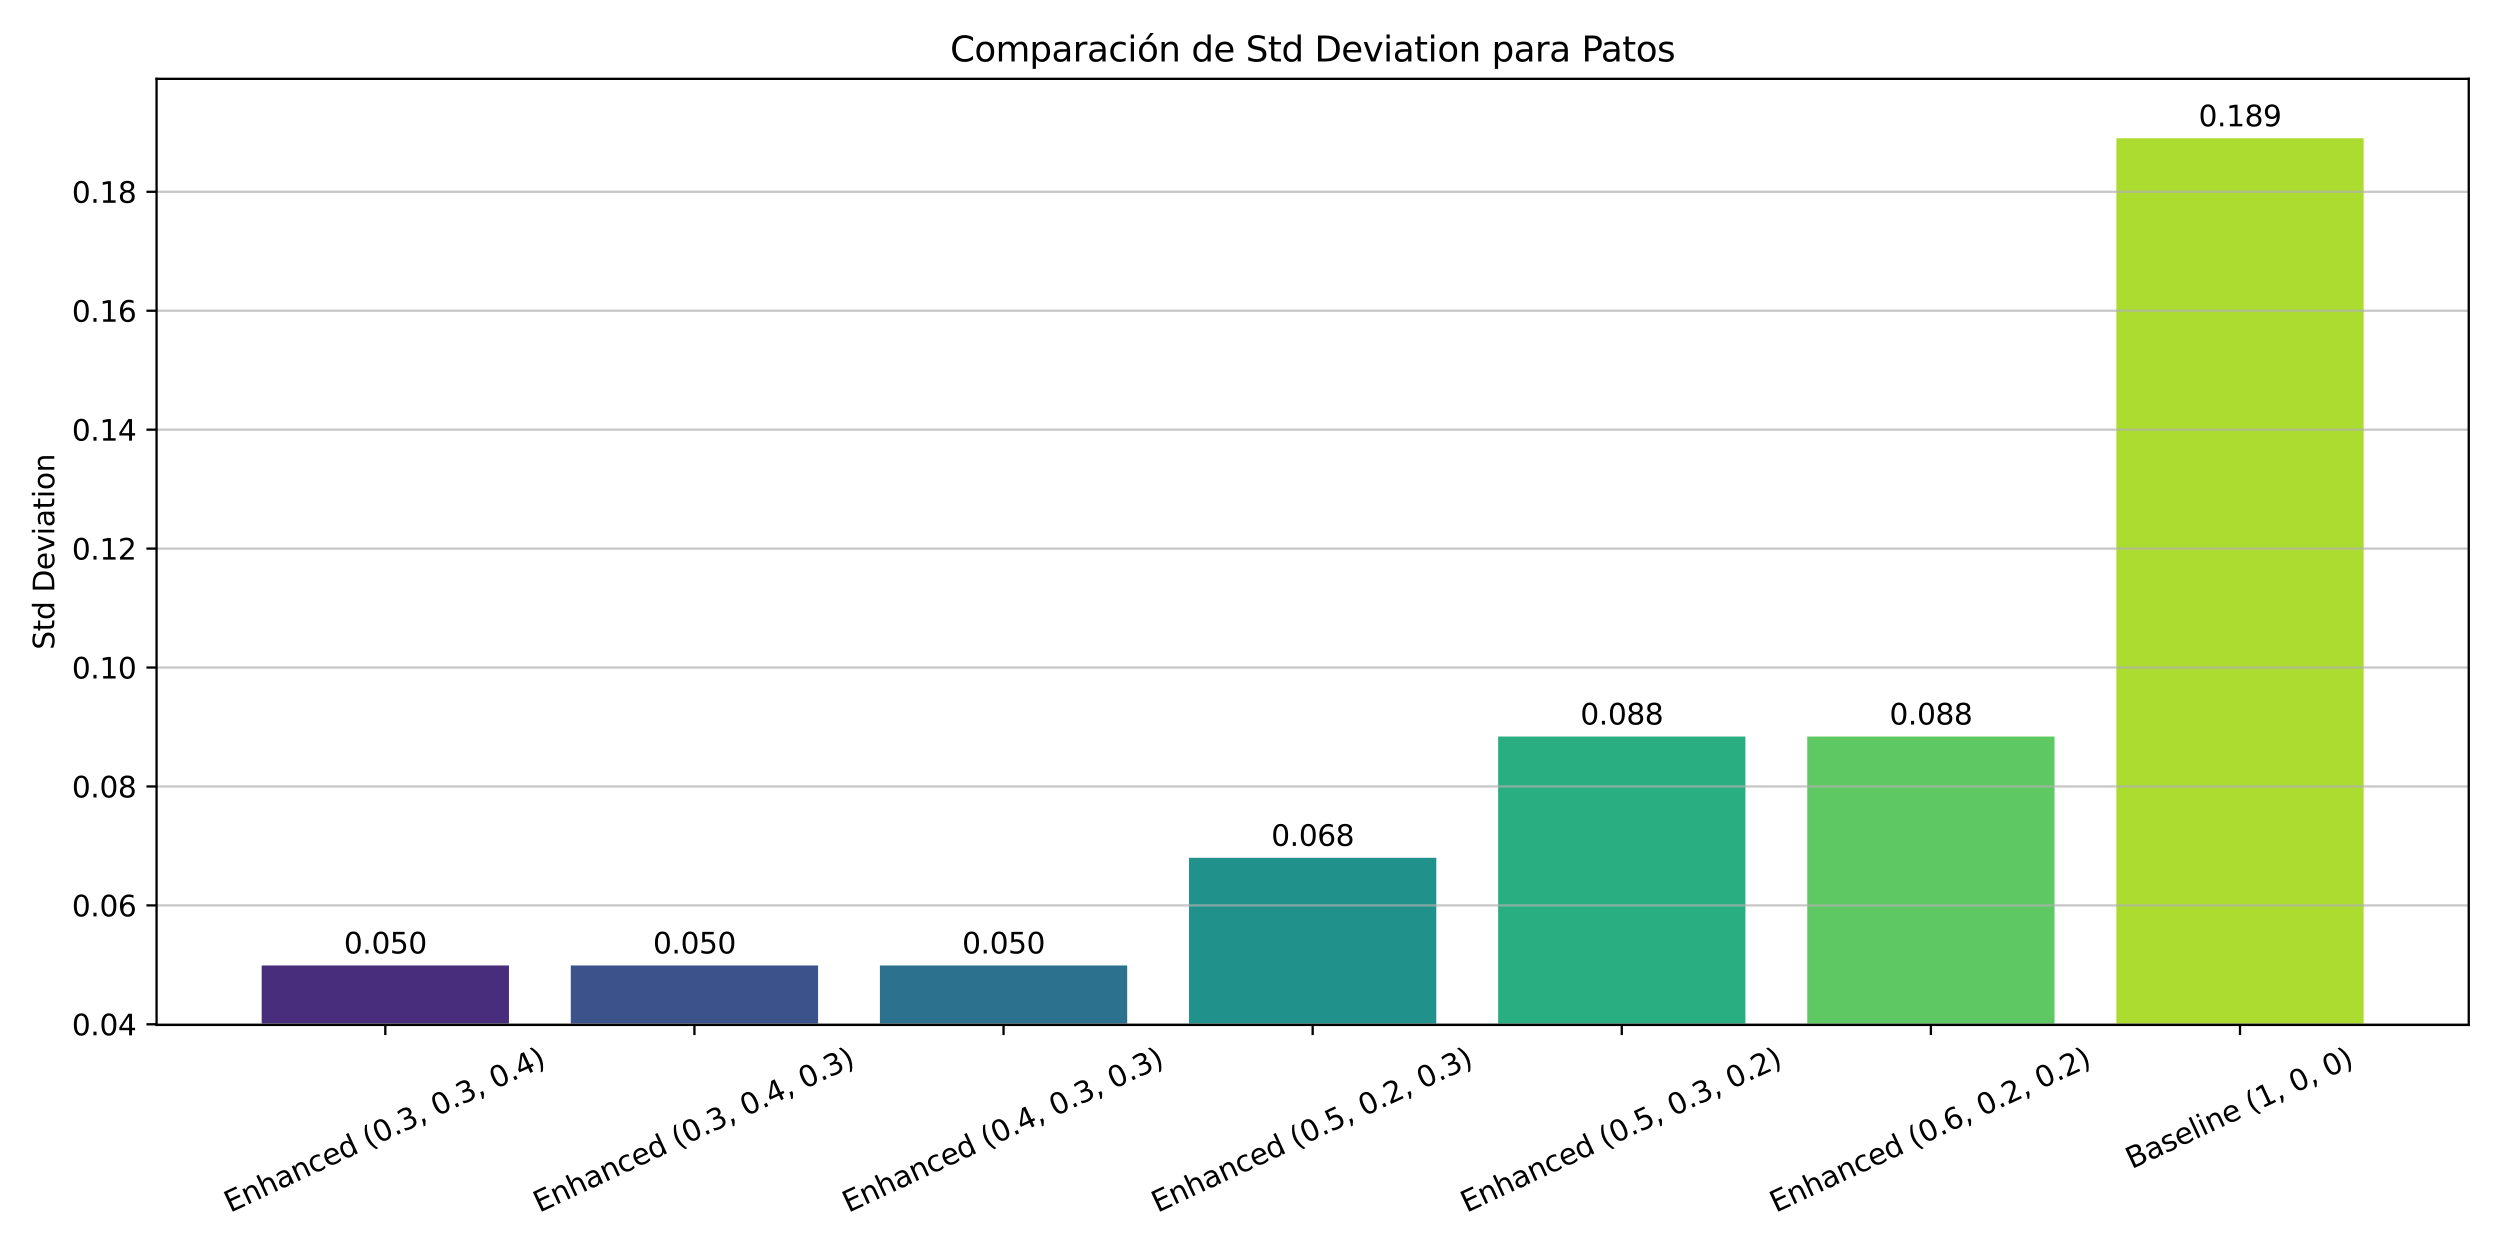 <?xml version="1.0" encoding="utf-8" standalone="no"?>
<!DOCTYPE svg PUBLIC "-//W3C//DTD SVG 1.1//EN"
  "http://www.w3.org/Graphics/SVG/1.1/DTD/svg11.dtd">
<svg xmlns:xlink="http://www.w3.org/1999/xlink" width="864pt" height="432pt" viewBox="0 0 864 432" xmlns="http://www.w3.org/2000/svg" version="1.1">
 <defs>
  <style type="text/css">*{stroke-linejoin: round; stroke-linecap: butt}</style>
 </defs>
 <g id="figure_1">
  <g id="patch_1">
   <path d="M 0 432 
L 864 432 
L 864 0 
L 0 0 
z
" style="fill: #ffffff"/>
  </g>
  <g id="axes_1">
   <g id="patch_2">
    <path d="M 54.11 354.211 
L 853.2 354.211 
L 853.2 27.24 
L 54.11 27.24 
z
" style="fill: #ffffff"/>
   </g>
   <g id="patch_3">
    <path d="M 90.432 436.21 
L 175.896 436.21 
L 175.896 333.659 
L 90.432 333.659 
z
" clip-path="url(#p4500a8d782)" style="fill: #472d7b"/>
   </g>
   <g id="patch_4">
    <path d="M 197.262 436.21 
L 282.727 436.21 
L 282.727 333.659 
L 197.262 333.659 
z
" clip-path="url(#p4500a8d782)" style="fill: #3b528b"/>
   </g>
   <g id="patch_5">
    <path d="M 304.093 436.21 
L 389.557 436.21 
L 389.557 333.659 
L 304.093 333.659 
z
" clip-path="url(#p4500a8d782)" style="fill: #2c728e"/>
   </g>
   <g id="patch_6">
    <path d="M 410.923 436.21 
L 496.387 436.21 
L 496.387 296.462 
L 410.923 296.462 
z
" clip-path="url(#p4500a8d782)" style="fill: #21918c"/>
   </g>
   <g id="patch_7">
    <path d="M 517.753 436.21 
L 603.217 436.21 
L 603.217 254.537 
L 517.753 254.537 
z
" clip-path="url(#p4500a8d782)" style="fill: #28ae80"/>
   </g>
   <g id="patch_8">
    <path d="M 624.583 436.21 
L 710.048 436.21 
L 710.048 254.537 
L 624.583 254.537 
z
" clip-path="url(#p4500a8d782)" style="fill: #5ec962"/>
   </g>
   <g id="patch_9">
    <path d="M 731.414 436.21 
L 816.878 436.21 
L 816.878 47.791 
L 731.414 47.791 
z
" clip-path="url(#p4500a8d782)" style="fill: #addc30"/>
   </g>
   <g id="matplotlib.axis_1">
    <g id="xtick_1">
     <g id="line2d_1">
      <defs>
       <path id="mfde02f8fed" d="M 0 0 
L 0 3.5 
" style="stroke: #000000; stroke-width: 0.8"/>
      </defs>
      <g>
       <use xlink:href="#mfde02f8fed" x="133.164" y="354.211" style="stroke: #000000; stroke-width: 0.8"/>
      </g>
     </g>
     <g id="text_1">
      <!-- Enhanced (0.3, 0.3, 0.4) -->
      <g transform="translate(79.561 419.176) rotate(-25) scale(0.1 -0.1)">
       <defs>
        <path id="DejaVuSans-45" d="M 628 4666 
L 3578 4666 
L 3578 4134 
L 1259 4134 
L 1259 2753 
L 3481 2753 
L 3481 2222 
L 1259 2222 
L 1259 531 
L 3634 531 
L 3634 0 
L 628 0 
L 628 4666 
z
" transform="scale(0.016)"/>
        <path id="DejaVuSans-6e" d="M 3513 2113 
L 3513 0 
L 2938 0 
L 2938 2094 
Q 2938 2591 2744 2837 
Q 2550 3084 2163 3084 
Q 1697 3084 1428 2787 
Q 1159 2491 1159 1978 
L 1159 0 
L 581 0 
L 581 3500 
L 1159 3500 
L 1159 2956 
Q 1366 3272 1645 3428 
Q 1925 3584 2291 3584 
Q 2894 3584 3203 3211 
Q 3513 2838 3513 2113 
z
" transform="scale(0.016)"/>
        <path id="DejaVuSans-68" d="M 3513 2113 
L 3513 0 
L 2938 0 
L 2938 2094 
Q 2938 2591 2744 2837 
Q 2550 3084 2163 3084 
Q 1697 3084 1428 2787 
Q 1159 2491 1159 1978 
L 1159 0 
L 581 0 
L 581 4863 
L 1159 4863 
L 1159 2956 
Q 1366 3272 1645 3428 
Q 1925 3584 2291 3584 
Q 2894 3584 3203 3211 
Q 3513 2838 3513 2113 
z
" transform="scale(0.016)"/>
        <path id="DejaVuSans-61" d="M 2194 1759 
Q 1497 1759 1228 1600 
Q 959 1441 959 1056 
Q 959 750 1161 570 
Q 1363 391 1709 391 
Q 2188 391 2477 730 
Q 2766 1069 2766 1631 
L 2766 1759 
L 2194 1759 
z
M 3341 1997 
L 3341 0 
L 2766 0 
L 2766 531 
Q 2569 213 2275 61 
Q 1981 -91 1556 -91 
Q 1019 -91 701 211 
Q 384 513 384 1019 
Q 384 1609 779 1909 
Q 1175 2209 1959 2209 
L 2766 2209 
L 2766 2266 
Q 2766 2663 2505 2880 
Q 2244 3097 1772 3097 
Q 1472 3097 1187 3025 
Q 903 2953 641 2809 
L 641 3341 
Q 956 3463 1253 3523 
Q 1550 3584 1831 3584 
Q 2591 3584 2966 3190 
Q 3341 2797 3341 1997 
z
" transform="scale(0.016)"/>
        <path id="DejaVuSans-63" d="M 3122 3366 
L 3122 2828 
Q 2878 2963 2633 3030 
Q 2388 3097 2138 3097 
Q 1578 3097 1268 2742 
Q 959 2388 959 1747 
Q 959 1106 1268 751 
Q 1578 397 2138 397 
Q 2388 397 2633 464 
Q 2878 531 3122 666 
L 3122 134 
Q 2881 22 2623 -34 
Q 2366 -91 2075 -91 
Q 1284 -91 818 406 
Q 353 903 353 1747 
Q 353 2603 823 3093 
Q 1294 3584 2113 3584 
Q 2378 3584 2631 3529 
Q 2884 3475 3122 3366 
z
" transform="scale(0.016)"/>
        <path id="DejaVuSans-65" d="M 3597 1894 
L 3597 1613 
L 953 1613 
Q 991 1019 1311 708 
Q 1631 397 2203 397 
Q 2534 397 2845 478 
Q 3156 559 3463 722 
L 3463 178 
Q 3153 47 2828 -22 
Q 2503 -91 2169 -91 
Q 1331 -91 842 396 
Q 353 884 353 1716 
Q 353 2575 817 3079 
Q 1281 3584 2069 3584 
Q 2775 3584 3186 3129 
Q 3597 2675 3597 1894 
z
M 3022 2063 
Q 3016 2534 2758 2815 
Q 2500 3097 2075 3097 
Q 1594 3097 1305 2825 
Q 1016 2553 972 2059 
L 3022 2063 
z
" transform="scale(0.016)"/>
        <path id="DejaVuSans-64" d="M 2906 2969 
L 2906 4863 
L 3481 4863 
L 3481 0 
L 2906 0 
L 2906 525 
Q 2725 213 2448 61 
Q 2172 -91 1784 -91 
Q 1150 -91 751 415 
Q 353 922 353 1747 
Q 353 2572 751 3078 
Q 1150 3584 1784 3584 
Q 2172 3584 2448 3432 
Q 2725 3281 2906 2969 
z
M 947 1747 
Q 947 1113 1208 752 
Q 1469 391 1925 391 
Q 2381 391 2643 752 
Q 2906 1113 2906 1747 
Q 2906 2381 2643 2742 
Q 2381 3103 1925 3103 
Q 1469 3103 1208 2742 
Q 947 2381 947 1747 
z
" transform="scale(0.016)"/>
        <path id="DejaVuSans-20" transform="scale(0.016)"/>
        <path id="DejaVuSans-28" d="M 1984 4856 
Q 1566 4138 1362 3434 
Q 1159 2731 1159 2009 
Q 1159 1288 1364 580 
Q 1569 -128 1984 -844 
L 1484 -844 
Q 1016 -109 783 600 
Q 550 1309 550 2009 
Q 550 2706 781 3412 
Q 1013 4119 1484 4856 
L 1984 4856 
z
" transform="scale(0.016)"/>
        <path id="DejaVuSans-30" d="M 2034 4250 
Q 1547 4250 1301 3770 
Q 1056 3291 1056 2328 
Q 1056 1369 1301 889 
Q 1547 409 2034 409 
Q 2525 409 2770 889 
Q 3016 1369 3016 2328 
Q 3016 3291 2770 3770 
Q 2525 4250 2034 4250 
z
M 2034 4750 
Q 2819 4750 3233 4129 
Q 3647 3509 3647 2328 
Q 3647 1150 3233 529 
Q 2819 -91 2034 -91 
Q 1250 -91 836 529 
Q 422 1150 422 2328 
Q 422 3509 836 4129 
Q 1250 4750 2034 4750 
z
" transform="scale(0.016)"/>
        <path id="DejaVuSans-2e" d="M 684 794 
L 1344 794 
L 1344 0 
L 684 0 
L 684 794 
z
" transform="scale(0.016)"/>
        <path id="DejaVuSans-33" d="M 2597 2516 
Q 3050 2419 3304 2112 
Q 3559 1806 3559 1356 
Q 3559 666 3084 287 
Q 2609 -91 1734 -91 
Q 1441 -91 1130 -33 
Q 819 25 488 141 
L 488 750 
Q 750 597 1062 519 
Q 1375 441 1716 441 
Q 2309 441 2620 675 
Q 2931 909 2931 1356 
Q 2931 1769 2642 2001 
Q 2353 2234 1838 2234 
L 1294 2234 
L 1294 2753 
L 1863 2753 
Q 2328 2753 2575 2939 
Q 2822 3125 2822 3475 
Q 2822 3834 2567 4026 
Q 2313 4219 1838 4219 
Q 1578 4219 1281 4162 
Q 984 4106 628 3988 
L 628 4550 
Q 988 4650 1302 4700 
Q 1616 4750 1894 4750 
Q 2613 4750 3031 4423 
Q 3450 4097 3450 3541 
Q 3450 3153 3228 2886 
Q 3006 2619 2597 2516 
z
" transform="scale(0.016)"/>
        <path id="DejaVuSans-2c" d="M 750 794 
L 1409 794 
L 1409 256 
L 897 -744 
L 494 -744 
L 750 256 
L 750 794 
z
" transform="scale(0.016)"/>
        <path id="DejaVuSans-34" d="M 2419 4116 
L 825 1625 
L 2419 1625 
L 2419 4116 
z
M 2253 4666 
L 3047 4666 
L 3047 1625 
L 3713 1625 
L 3713 1100 
L 3047 1100 
L 3047 0 
L 2419 0 
L 2419 1100 
L 313 1100 
L 313 1709 
L 2253 4666 
z
" transform="scale(0.016)"/>
        <path id="DejaVuSans-29" d="M 513 4856 
L 1013 4856 
Q 1481 4119 1714 3412 
Q 1947 2706 1947 2009 
Q 1947 1309 1714 600 
Q 1481 -109 1013 -844 
L 513 -844 
Q 928 -128 1133 580 
Q 1338 1288 1338 2009 
Q 1338 2731 1133 3434 
Q 928 4138 513 4856 
z
" transform="scale(0.016)"/>
       </defs>
       <use xlink:href="#DejaVuSans-45"/>
       <use xlink:href="#DejaVuSans-6e" x="63.184"/>
       <use xlink:href="#DejaVuSans-68" x="126.562"/>
       <use xlink:href="#DejaVuSans-61" x="189.941"/>
       <use xlink:href="#DejaVuSans-6e" x="251.221"/>
       <use xlink:href="#DejaVuSans-63" x="314.6"/>
       <use xlink:href="#DejaVuSans-65" x="369.58"/>
       <use xlink:href="#DejaVuSans-64" x="431.104"/>
       <use xlink:href="#DejaVuSans-20" x="494.58"/>
       <use xlink:href="#DejaVuSans-28" x="526.367"/>
       <use xlink:href="#DejaVuSans-30" x="565.381"/>
       <use xlink:href="#DejaVuSans-2e" x="629.004"/>
       <use xlink:href="#DejaVuSans-33" x="660.791"/>
       <use xlink:href="#DejaVuSans-2c" x="724.414"/>
       <use xlink:href="#DejaVuSans-20" x="756.201"/>
       <use xlink:href="#DejaVuSans-30" x="787.988"/>
       <use xlink:href="#DejaVuSans-2e" x="851.611"/>
       <use xlink:href="#DejaVuSans-33" x="883.398"/>
       <use xlink:href="#DejaVuSans-2c" x="947.021"/>
       <use xlink:href="#DejaVuSans-20" x="978.809"/>
       <use xlink:href="#DejaVuSans-30" x="1010.596"/>
       <use xlink:href="#DejaVuSans-2e" x="1074.219"/>
       <use xlink:href="#DejaVuSans-34" x="1106.006"/>
       <use xlink:href="#DejaVuSans-29" x="1169.629"/>
      </g>
     </g>
    </g>
    <g id="xtick_2">
     <g id="line2d_2">
      <g>
       <use xlink:href="#mfde02f8fed" x="239.995" y="354.211" style="stroke: #000000; stroke-width: 0.8"/>
      </g>
     </g>
     <g id="text_2">
      <!-- Enhanced (0.3, 0.4, 0.3) -->
      <g transform="translate(186.391 419.176) rotate(-25) scale(0.1 -0.1)">
       <use xlink:href="#DejaVuSans-45"/>
       <use xlink:href="#DejaVuSans-6e" x="63.184"/>
       <use xlink:href="#DejaVuSans-68" x="126.562"/>
       <use xlink:href="#DejaVuSans-61" x="189.941"/>
       <use xlink:href="#DejaVuSans-6e" x="251.221"/>
       <use xlink:href="#DejaVuSans-63" x="314.6"/>
       <use xlink:href="#DejaVuSans-65" x="369.58"/>
       <use xlink:href="#DejaVuSans-64" x="431.104"/>
       <use xlink:href="#DejaVuSans-20" x="494.58"/>
       <use xlink:href="#DejaVuSans-28" x="526.367"/>
       <use xlink:href="#DejaVuSans-30" x="565.381"/>
       <use xlink:href="#DejaVuSans-2e" x="629.004"/>
       <use xlink:href="#DejaVuSans-33" x="660.791"/>
       <use xlink:href="#DejaVuSans-2c" x="724.414"/>
       <use xlink:href="#DejaVuSans-20" x="756.201"/>
       <use xlink:href="#DejaVuSans-30" x="787.988"/>
       <use xlink:href="#DejaVuSans-2e" x="851.611"/>
       <use xlink:href="#DejaVuSans-34" x="883.398"/>
       <use xlink:href="#DejaVuSans-2c" x="947.021"/>
       <use xlink:href="#DejaVuSans-20" x="978.809"/>
       <use xlink:href="#DejaVuSans-30" x="1010.596"/>
       <use xlink:href="#DejaVuSans-2e" x="1074.219"/>
       <use xlink:href="#DejaVuSans-33" x="1106.006"/>
       <use xlink:href="#DejaVuSans-29" x="1169.629"/>
      </g>
     </g>
    </g>
    <g id="xtick_3">
     <g id="line2d_3">
      <g>
       <use xlink:href="#mfde02f8fed" x="346.825" y="354.211" style="stroke: #000000; stroke-width: 0.8"/>
      </g>
     </g>
     <g id="text_3">
      <!-- Enhanced (0.4, 0.3, 0.3) -->
      <g transform="translate(293.222 419.176) rotate(-25) scale(0.1 -0.1)">
       <use xlink:href="#DejaVuSans-45"/>
       <use xlink:href="#DejaVuSans-6e" x="63.184"/>
       <use xlink:href="#DejaVuSans-68" x="126.562"/>
       <use xlink:href="#DejaVuSans-61" x="189.941"/>
       <use xlink:href="#DejaVuSans-6e" x="251.221"/>
       <use xlink:href="#DejaVuSans-63" x="314.6"/>
       <use xlink:href="#DejaVuSans-65" x="369.58"/>
       <use xlink:href="#DejaVuSans-64" x="431.104"/>
       <use xlink:href="#DejaVuSans-20" x="494.58"/>
       <use xlink:href="#DejaVuSans-28" x="526.367"/>
       <use xlink:href="#DejaVuSans-30" x="565.381"/>
       <use xlink:href="#DejaVuSans-2e" x="629.004"/>
       <use xlink:href="#DejaVuSans-34" x="660.791"/>
       <use xlink:href="#DejaVuSans-2c" x="724.414"/>
       <use xlink:href="#DejaVuSans-20" x="756.201"/>
       <use xlink:href="#DejaVuSans-30" x="787.988"/>
       <use xlink:href="#DejaVuSans-2e" x="851.611"/>
       <use xlink:href="#DejaVuSans-33" x="883.398"/>
       <use xlink:href="#DejaVuSans-2c" x="947.021"/>
       <use xlink:href="#DejaVuSans-20" x="978.809"/>
       <use xlink:href="#DejaVuSans-30" x="1010.596"/>
       <use xlink:href="#DejaVuSans-2e" x="1074.219"/>
       <use xlink:href="#DejaVuSans-33" x="1106.006"/>
       <use xlink:href="#DejaVuSans-29" x="1169.629"/>
      </g>
     </g>
    </g>
    <g id="xtick_4">
     <g id="line2d_4">
      <g>
       <use xlink:href="#mfde02f8fed" x="453.655" y="354.211" style="stroke: #000000; stroke-width: 0.8"/>
      </g>
     </g>
     <g id="text_4">
      <!-- Enhanced (0.5, 0.2, 0.3) -->
      <g transform="translate(400.052 419.176) rotate(-25) scale(0.1 -0.1)">
       <defs>
        <path id="DejaVuSans-35" d="M 691 4666 
L 3169 4666 
L 3169 4134 
L 1269 4134 
L 1269 2991 
Q 1406 3038 1543 3061 
Q 1681 3084 1819 3084 
Q 2600 3084 3056 2656 
Q 3513 2228 3513 1497 
Q 3513 744 3044 326 
Q 2575 -91 1722 -91 
Q 1428 -91 1123 -41 
Q 819 9 494 109 
L 494 744 
Q 775 591 1075 516 
Q 1375 441 1709 441 
Q 2250 441 2565 725 
Q 2881 1009 2881 1497 
Q 2881 1984 2565 2268 
Q 2250 2553 1709 2553 
Q 1456 2553 1204 2497 
Q 953 2441 691 2322 
L 691 4666 
z
" transform="scale(0.016)"/>
        <path id="DejaVuSans-32" d="M 1228 531 
L 3431 531 
L 3431 0 
L 469 0 
L 469 531 
Q 828 903 1448 1529 
Q 2069 2156 2228 2338 
Q 2531 2678 2651 2914 
Q 2772 3150 2772 3378 
Q 2772 3750 2511 3984 
Q 2250 4219 1831 4219 
Q 1534 4219 1204 4116 
Q 875 4013 500 3803 
L 500 4441 
Q 881 4594 1212 4672 
Q 1544 4750 1819 4750 
Q 2544 4750 2975 4387 
Q 3406 4025 3406 3419 
Q 3406 3131 3298 2873 
Q 3191 2616 2906 2266 
Q 2828 2175 2409 1742 
Q 1991 1309 1228 531 
z
" transform="scale(0.016)"/>
       </defs>
       <use xlink:href="#DejaVuSans-45"/>
       <use xlink:href="#DejaVuSans-6e" x="63.184"/>
       <use xlink:href="#DejaVuSans-68" x="126.562"/>
       <use xlink:href="#DejaVuSans-61" x="189.941"/>
       <use xlink:href="#DejaVuSans-6e" x="251.221"/>
       <use xlink:href="#DejaVuSans-63" x="314.6"/>
       <use xlink:href="#DejaVuSans-65" x="369.58"/>
       <use xlink:href="#DejaVuSans-64" x="431.104"/>
       <use xlink:href="#DejaVuSans-20" x="494.58"/>
       <use xlink:href="#DejaVuSans-28" x="526.367"/>
       <use xlink:href="#DejaVuSans-30" x="565.381"/>
       <use xlink:href="#DejaVuSans-2e" x="629.004"/>
       <use xlink:href="#DejaVuSans-35" x="660.791"/>
       <use xlink:href="#DejaVuSans-2c" x="724.414"/>
       <use xlink:href="#DejaVuSans-20" x="756.201"/>
       <use xlink:href="#DejaVuSans-30" x="787.988"/>
       <use xlink:href="#DejaVuSans-2e" x="851.611"/>
       <use xlink:href="#DejaVuSans-32" x="883.398"/>
       <use xlink:href="#DejaVuSans-2c" x="947.021"/>
       <use xlink:href="#DejaVuSans-20" x="978.809"/>
       <use xlink:href="#DejaVuSans-30" x="1010.596"/>
       <use xlink:href="#DejaVuSans-2e" x="1074.219"/>
       <use xlink:href="#DejaVuSans-33" x="1106.006"/>
       <use xlink:href="#DejaVuSans-29" x="1169.629"/>
      </g>
     </g>
    </g>
    <g id="xtick_5">
     <g id="line2d_5">
      <g>
       <use xlink:href="#mfde02f8fed" x="560.485" y="354.211" style="stroke: #000000; stroke-width: 0.8"/>
      </g>
     </g>
     <g id="text_5">
      <!-- Enhanced (0.5, 0.3, 0.2) -->
      <g transform="translate(506.882 419.176) rotate(-25) scale(0.1 -0.1)">
       <use xlink:href="#DejaVuSans-45"/>
       <use xlink:href="#DejaVuSans-6e" x="63.184"/>
       <use xlink:href="#DejaVuSans-68" x="126.562"/>
       <use xlink:href="#DejaVuSans-61" x="189.941"/>
       <use xlink:href="#DejaVuSans-6e" x="251.221"/>
       <use xlink:href="#DejaVuSans-63" x="314.6"/>
       <use xlink:href="#DejaVuSans-65" x="369.58"/>
       <use xlink:href="#DejaVuSans-64" x="431.104"/>
       <use xlink:href="#DejaVuSans-20" x="494.58"/>
       <use xlink:href="#DejaVuSans-28" x="526.367"/>
       <use xlink:href="#DejaVuSans-30" x="565.381"/>
       <use xlink:href="#DejaVuSans-2e" x="629.004"/>
       <use xlink:href="#DejaVuSans-35" x="660.791"/>
       <use xlink:href="#DejaVuSans-2c" x="724.414"/>
       <use xlink:href="#DejaVuSans-20" x="756.201"/>
       <use xlink:href="#DejaVuSans-30" x="787.988"/>
       <use xlink:href="#DejaVuSans-2e" x="851.611"/>
       <use xlink:href="#DejaVuSans-33" x="883.398"/>
       <use xlink:href="#DejaVuSans-2c" x="947.021"/>
       <use xlink:href="#DejaVuSans-20" x="978.809"/>
       <use xlink:href="#DejaVuSans-30" x="1010.596"/>
       <use xlink:href="#DejaVuSans-2e" x="1074.219"/>
       <use xlink:href="#DejaVuSans-32" x="1106.006"/>
       <use xlink:href="#DejaVuSans-29" x="1169.629"/>
      </g>
     </g>
    </g>
    <g id="xtick_6">
     <g id="line2d_6">
      <g>
       <use xlink:href="#mfde02f8fed" x="667.315" y="354.211" style="stroke: #000000; stroke-width: 0.8"/>
      </g>
     </g>
     <g id="text_6">
      <!-- Enhanced (0.6, 0.2, 0.2) -->
      <g transform="translate(613.712 419.176) rotate(-25) scale(0.1 -0.1)">
       <defs>
        <path id="DejaVuSans-36" d="M 2113 2584 
Q 1688 2584 1439 2293 
Q 1191 2003 1191 1497 
Q 1191 994 1439 701 
Q 1688 409 2113 409 
Q 2538 409 2786 701 
Q 3034 994 3034 1497 
Q 3034 2003 2786 2293 
Q 2538 2584 2113 2584 
z
M 3366 4563 
L 3366 3988 
Q 3128 4100 2886 4159 
Q 2644 4219 2406 4219 
Q 1781 4219 1451 3797 
Q 1122 3375 1075 2522 
Q 1259 2794 1537 2939 
Q 1816 3084 2150 3084 
Q 2853 3084 3261 2657 
Q 3669 2231 3669 1497 
Q 3669 778 3244 343 
Q 2819 -91 2113 -91 
Q 1303 -91 875 529 
Q 447 1150 447 2328 
Q 447 3434 972 4092 
Q 1497 4750 2381 4750 
Q 2619 4750 2861 4703 
Q 3103 4656 3366 4563 
z
" transform="scale(0.016)"/>
       </defs>
       <use xlink:href="#DejaVuSans-45"/>
       <use xlink:href="#DejaVuSans-6e" x="63.184"/>
       <use xlink:href="#DejaVuSans-68" x="126.562"/>
       <use xlink:href="#DejaVuSans-61" x="189.941"/>
       <use xlink:href="#DejaVuSans-6e" x="251.221"/>
       <use xlink:href="#DejaVuSans-63" x="314.6"/>
       <use xlink:href="#DejaVuSans-65" x="369.58"/>
       <use xlink:href="#DejaVuSans-64" x="431.104"/>
       <use xlink:href="#DejaVuSans-20" x="494.58"/>
       <use xlink:href="#DejaVuSans-28" x="526.367"/>
       <use xlink:href="#DejaVuSans-30" x="565.381"/>
       <use xlink:href="#DejaVuSans-2e" x="629.004"/>
       <use xlink:href="#DejaVuSans-36" x="660.791"/>
       <use xlink:href="#DejaVuSans-2c" x="724.414"/>
       <use xlink:href="#DejaVuSans-20" x="756.201"/>
       <use xlink:href="#DejaVuSans-30" x="787.988"/>
       <use xlink:href="#DejaVuSans-2e" x="851.611"/>
       <use xlink:href="#DejaVuSans-32" x="883.398"/>
       <use xlink:href="#DejaVuSans-2c" x="947.021"/>
       <use xlink:href="#DejaVuSans-20" x="978.809"/>
       <use xlink:href="#DejaVuSans-30" x="1010.596"/>
       <use xlink:href="#DejaVuSans-2e" x="1074.219"/>
       <use xlink:href="#DejaVuSans-32" x="1106.006"/>
       <use xlink:href="#DejaVuSans-29" x="1169.629"/>
      </g>
     </g>
    </g>
    <g id="xtick_7">
     <g id="line2d_7">
      <g>
       <use xlink:href="#mfde02f8fed" x="774.146" y="354.211" style="stroke: #000000; stroke-width: 0.8"/>
      </g>
     </g>
     <g id="text_7">
      <!-- Baseline (1, 0, 0) -->
      <g transform="translate(736.712 404.096) rotate(-25) scale(0.1 -0.1)">
       <defs>
        <path id="DejaVuSans-42" d="M 1259 2228 
L 1259 519 
L 2272 519 
Q 2781 519 3026 730 
Q 3272 941 3272 1375 
Q 3272 1813 3026 2020 
Q 2781 2228 2272 2228 
L 1259 2228 
z
M 1259 4147 
L 1259 2741 
L 2194 2741 
Q 2656 2741 2882 2914 
Q 3109 3088 3109 3444 
Q 3109 3797 2882 3972 
Q 2656 4147 2194 4147 
L 1259 4147 
z
M 628 4666 
L 2241 4666 
Q 2963 4666 3353 4366 
Q 3744 4066 3744 3513 
Q 3744 3084 3544 2831 
Q 3344 2578 2956 2516 
Q 3422 2416 3680 2098 
Q 3938 1781 3938 1306 
Q 3938 681 3513 340 
Q 3088 0 2303 0 
L 628 0 
L 628 4666 
z
" transform="scale(0.016)"/>
        <path id="DejaVuSans-73" d="M 2834 3397 
L 2834 2853 
Q 2591 2978 2328 3040 
Q 2066 3103 1784 3103 
Q 1356 3103 1142 2972 
Q 928 2841 928 2578 
Q 928 2378 1081 2264 
Q 1234 2150 1697 2047 
L 1894 2003 
Q 2506 1872 2764 1633 
Q 3022 1394 3022 966 
Q 3022 478 2636 193 
Q 2250 -91 1575 -91 
Q 1294 -91 989 -36 
Q 684 19 347 128 
L 347 722 
Q 666 556 975 473 
Q 1284 391 1588 391 
Q 1994 391 2212 530 
Q 2431 669 2431 922 
Q 2431 1156 2273 1281 
Q 2116 1406 1581 1522 
L 1381 1569 
Q 847 1681 609 1914 
Q 372 2147 372 2553 
Q 372 3047 722 3315 
Q 1072 3584 1716 3584 
Q 2034 3584 2315 3537 
Q 2597 3491 2834 3397 
z
" transform="scale(0.016)"/>
        <path id="DejaVuSans-6c" d="M 603 4863 
L 1178 4863 
L 1178 0 
L 603 0 
L 603 4863 
z
" transform="scale(0.016)"/>
        <path id="DejaVuSans-69" d="M 603 3500 
L 1178 3500 
L 1178 0 
L 603 0 
L 603 3500 
z
M 603 4863 
L 1178 4863 
L 1178 4134 
L 603 4134 
L 603 4863 
z
" transform="scale(0.016)"/>
        <path id="DejaVuSans-31" d="M 794 531 
L 1825 531 
L 1825 4091 
L 703 3866 
L 703 4441 
L 1819 4666 
L 2450 4666 
L 2450 531 
L 3481 531 
L 3481 0 
L 794 0 
L 794 531 
z
" transform="scale(0.016)"/>
       </defs>
       <use xlink:href="#DejaVuSans-42"/>
       <use xlink:href="#DejaVuSans-61" x="68.604"/>
       <use xlink:href="#DejaVuSans-73" x="129.883"/>
       <use xlink:href="#DejaVuSans-65" x="181.982"/>
       <use xlink:href="#DejaVuSans-6c" x="243.506"/>
       <use xlink:href="#DejaVuSans-69" x="271.289"/>
       <use xlink:href="#DejaVuSans-6e" x="299.072"/>
       <use xlink:href="#DejaVuSans-65" x="362.451"/>
       <use xlink:href="#DejaVuSans-20" x="423.975"/>
       <use xlink:href="#DejaVuSans-28" x="455.762"/>
       <use xlink:href="#DejaVuSans-31" x="494.775"/>
       <use xlink:href="#DejaVuSans-2c" x="558.398"/>
       <use xlink:href="#DejaVuSans-20" x="590.186"/>
       <use xlink:href="#DejaVuSans-30" x="621.973"/>
       <use xlink:href="#DejaVuSans-2c" x="685.596"/>
       <use xlink:href="#DejaVuSans-20" x="717.383"/>
       <use xlink:href="#DejaVuSans-30" x="749.17"/>
       <use xlink:href="#DejaVuSans-29" x="812.793"/>
      </g>
     </g>
    </g>
   </g>
   <g id="matplotlib.axis_2">
    <g id="ytick_1">
     <g id="line2d_8">
      <path d="M 54.11 354.005 
L 853.2 354.005 
" clip-path="url(#p4500a8d782)" style="fill: none; stroke: #b0b0b0; stroke-opacity: 0.7; stroke-width: 0.8; stroke-linecap: square"/>
     </g>
     <g id="line2d_9">
      <defs>
       <path id="mef4af9d3fb" d="M 0 0 
L -3.5 0 
" style="stroke: #000000; stroke-width: 0.8"/>
      </defs>
      <g>
       <use xlink:href="#mef4af9d3fb" x="54.11" y="354.005" style="stroke: #000000; stroke-width: 0.8"/>
      </g>
     </g>
     <g id="text_8">
      <!-- 0.04 -->
      <g transform="translate(24.844 357.804) scale(0.1 -0.1)">
       <use xlink:href="#DejaVuSans-30"/>
       <use xlink:href="#DejaVuSans-2e" x="63.623"/>
       <use xlink:href="#DejaVuSans-30" x="95.41"/>
       <use xlink:href="#DejaVuSans-34" x="159.033"/>
      </g>
     </g>
    </g>
    <g id="ytick_2">
     <g id="line2d_10">
      <path d="M 54.11 312.903 
L 853.2 312.903 
" clip-path="url(#p4500a8d782)" style="fill: none; stroke: #b0b0b0; stroke-opacity: 0.7; stroke-width: 0.8; stroke-linecap: square"/>
     </g>
     <g id="line2d_11">
      <g>
       <use xlink:href="#mef4af9d3fb" x="54.11" y="312.903" style="stroke: #000000; stroke-width: 0.8"/>
      </g>
     </g>
     <g id="text_9">
      <!-- 0.06 -->
      <g transform="translate(24.844 316.702) scale(0.1 -0.1)">
       <use xlink:href="#DejaVuSans-30"/>
       <use xlink:href="#DejaVuSans-2e" x="63.623"/>
       <use xlink:href="#DejaVuSans-30" x="95.41"/>
       <use xlink:href="#DejaVuSans-36" x="159.033"/>
      </g>
     </g>
    </g>
    <g id="ytick_3">
     <g id="line2d_12">
      <path d="M 54.11 271.8 
L 853.2 271.8 
" clip-path="url(#p4500a8d782)" style="fill: none; stroke: #b0b0b0; stroke-opacity: 0.7; stroke-width: 0.8; stroke-linecap: square"/>
     </g>
     <g id="line2d_13">
      <g>
       <use xlink:href="#mef4af9d3fb" x="54.11" y="271.8" style="stroke: #000000; stroke-width: 0.8"/>
      </g>
     </g>
     <g id="text_10">
      <!-- 0.08 -->
      <g transform="translate(24.844 275.599) scale(0.1 -0.1)">
       <defs>
        <path id="DejaVuSans-38" d="M 2034 2216 
Q 1584 2216 1326 1975 
Q 1069 1734 1069 1313 
Q 1069 891 1326 650 
Q 1584 409 2034 409 
Q 2484 409 2743 651 
Q 3003 894 3003 1313 
Q 3003 1734 2745 1975 
Q 2488 2216 2034 2216 
z
M 1403 2484 
Q 997 2584 770 2862 
Q 544 3141 544 3541 
Q 544 4100 942 4425 
Q 1341 4750 2034 4750 
Q 2731 4750 3128 4425 
Q 3525 4100 3525 3541 
Q 3525 3141 3298 2862 
Q 3072 2584 2669 2484 
Q 3125 2378 3379 2068 
Q 3634 1759 3634 1313 
Q 3634 634 3220 271 
Q 2806 -91 2034 -91 
Q 1263 -91 848 271 
Q 434 634 434 1313 
Q 434 1759 690 2068 
Q 947 2378 1403 2484 
z
M 1172 3481 
Q 1172 3119 1398 2916 
Q 1625 2713 2034 2713 
Q 2441 2713 2670 2916 
Q 2900 3119 2900 3481 
Q 2900 3844 2670 4047 
Q 2441 4250 2034 4250 
Q 1625 4250 1398 4047 
Q 1172 3844 1172 3481 
z
" transform="scale(0.016)"/>
       </defs>
       <use xlink:href="#DejaVuSans-30"/>
       <use xlink:href="#DejaVuSans-2e" x="63.623"/>
       <use xlink:href="#DejaVuSans-30" x="95.41"/>
       <use xlink:href="#DejaVuSans-38" x="159.033"/>
      </g>
     </g>
    </g>
    <g id="ytick_4">
     <g id="line2d_14">
      <path d="M 54.11 230.698 
L 853.2 230.698 
" clip-path="url(#p4500a8d782)" style="fill: none; stroke: #b0b0b0; stroke-opacity: 0.7; stroke-width: 0.8; stroke-linecap: square"/>
     </g>
     <g id="line2d_15">
      <g>
       <use xlink:href="#mef4af9d3fb" x="54.11" y="230.698" style="stroke: #000000; stroke-width: 0.8"/>
      </g>
     </g>
     <g id="text_11">
      <!-- 0.10 -->
      <g transform="translate(24.844 234.497) scale(0.1 -0.1)">
       <use xlink:href="#DejaVuSans-30"/>
       <use xlink:href="#DejaVuSans-2e" x="63.623"/>
       <use xlink:href="#DejaVuSans-31" x="95.41"/>
       <use xlink:href="#DejaVuSans-30" x="159.033"/>
      </g>
     </g>
    </g>
    <g id="ytick_5">
     <g id="line2d_16">
      <path d="M 54.11 189.595 
L 853.2 189.595 
" clip-path="url(#p4500a8d782)" style="fill: none; stroke: #b0b0b0; stroke-opacity: 0.7; stroke-width: 0.8; stroke-linecap: square"/>
     </g>
     <g id="line2d_17">
      <g>
       <use xlink:href="#mef4af9d3fb" x="54.11" y="189.595" style="stroke: #000000; stroke-width: 0.8"/>
      </g>
     </g>
     <g id="text_12">
      <!-- 0.12 -->
      <g transform="translate(24.844 193.394) scale(0.1 -0.1)">
       <use xlink:href="#DejaVuSans-30"/>
       <use xlink:href="#DejaVuSans-2e" x="63.623"/>
       <use xlink:href="#DejaVuSans-31" x="95.41"/>
       <use xlink:href="#DejaVuSans-32" x="159.033"/>
      </g>
     </g>
    </g>
    <g id="ytick_6">
     <g id="line2d_18">
      <path d="M 54.11 148.493 
L 853.2 148.493 
" clip-path="url(#p4500a8d782)" style="fill: none; stroke: #b0b0b0; stroke-opacity: 0.7; stroke-width: 0.8; stroke-linecap: square"/>
     </g>
     <g id="line2d_19">
      <g>
       <use xlink:href="#mef4af9d3fb" x="54.11" y="148.493" style="stroke: #000000; stroke-width: 0.8"/>
      </g>
     </g>
     <g id="text_13">
      <!-- 0.14 -->
      <g transform="translate(24.844 152.292) scale(0.1 -0.1)">
       <use xlink:href="#DejaVuSans-30"/>
       <use xlink:href="#DejaVuSans-2e" x="63.623"/>
       <use xlink:href="#DejaVuSans-31" x="95.41"/>
       <use xlink:href="#DejaVuSans-34" x="159.033"/>
      </g>
     </g>
    </g>
    <g id="ytick_7">
     <g id="line2d_20">
      <path d="M 54.11 107.39 
L 853.2 107.39 
" clip-path="url(#p4500a8d782)" style="fill: none; stroke: #b0b0b0; stroke-opacity: 0.7; stroke-width: 0.8; stroke-linecap: square"/>
     </g>
     <g id="line2d_21">
      <g>
       <use xlink:href="#mef4af9d3fb" x="54.11" y="107.39" style="stroke: #000000; stroke-width: 0.8"/>
      </g>
     </g>
     <g id="text_14">
      <!-- 0.16 -->
      <g transform="translate(24.844 111.189) scale(0.1 -0.1)">
       <use xlink:href="#DejaVuSans-30"/>
       <use xlink:href="#DejaVuSans-2e" x="63.623"/>
       <use xlink:href="#DejaVuSans-31" x="95.41"/>
       <use xlink:href="#DejaVuSans-36" x="159.033"/>
      </g>
     </g>
    </g>
    <g id="ytick_8">
     <g id="line2d_22">
      <path d="M 54.11 66.287 
L 853.2 66.287 
" clip-path="url(#p4500a8d782)" style="fill: none; stroke: #b0b0b0; stroke-opacity: 0.7; stroke-width: 0.8; stroke-linecap: square"/>
     </g>
     <g id="line2d_23">
      <g>
       <use xlink:href="#mef4af9d3fb" x="54.11" y="66.287" style="stroke: #000000; stroke-width: 0.8"/>
      </g>
     </g>
     <g id="text_15">
      <!-- 0.18 -->
      <g transform="translate(24.844 70.087) scale(0.1 -0.1)">
       <use xlink:href="#DejaVuSans-30"/>
       <use xlink:href="#DejaVuSans-2e" x="63.623"/>
       <use xlink:href="#DejaVuSans-31" x="95.41"/>
       <use xlink:href="#DejaVuSans-38" x="159.033"/>
      </g>
     </g>
    </g>
    <g id="text_16">
     <!-- Std Deviation -->
     <g transform="translate(18.765 224.539) rotate(-90) scale(0.1 -0.1)">
      <defs>
       <path id="DejaVuSans-53" d="M 3425 4513 
L 3425 3897 
Q 3066 4069 2747 4153 
Q 2428 4238 2131 4238 
Q 1616 4238 1336 4038 
Q 1056 3838 1056 3469 
Q 1056 3159 1242 3001 
Q 1428 2844 1947 2747 
L 2328 2669 
Q 3034 2534 3370 2195 
Q 3706 1856 3706 1288 
Q 3706 609 3251 259 
Q 2797 -91 1919 -91 
Q 1588 -91 1214 -16 
Q 841 59 441 206 
L 441 856 
Q 825 641 1194 531 
Q 1563 422 1919 422 
Q 2459 422 2753 634 
Q 3047 847 3047 1241 
Q 3047 1584 2836 1778 
Q 2625 1972 2144 2069 
L 1759 2144 
Q 1053 2284 737 2584 
Q 422 2884 422 3419 
Q 422 4038 858 4394 
Q 1294 4750 2059 4750 
Q 2388 4750 2728 4690 
Q 3069 4631 3425 4513 
z
" transform="scale(0.016)"/>
       <path id="DejaVuSans-74" d="M 1172 4494 
L 1172 3500 
L 2356 3500 
L 2356 3053 
L 1172 3053 
L 1172 1153 
Q 1172 725 1289 603 
Q 1406 481 1766 481 
L 2356 481 
L 2356 0 
L 1766 0 
Q 1100 0 847 248 
Q 594 497 594 1153 
L 594 3053 
L 172 3053 
L 172 3500 
L 594 3500 
L 594 4494 
L 1172 4494 
z
" transform="scale(0.016)"/>
       <path id="DejaVuSans-44" d="M 1259 4147 
L 1259 519 
L 2022 519 
Q 2988 519 3436 956 
Q 3884 1394 3884 2338 
Q 3884 3275 3436 3711 
Q 2988 4147 2022 4147 
L 1259 4147 
z
M 628 4666 
L 1925 4666 
Q 3281 4666 3915 4102 
Q 4550 3538 4550 2338 
Q 4550 1131 3912 565 
Q 3275 0 1925 0 
L 628 0 
L 628 4666 
z
" transform="scale(0.016)"/>
       <path id="DejaVuSans-76" d="M 191 3500 
L 800 3500 
L 1894 563 
L 2988 3500 
L 3597 3500 
L 2284 0 
L 1503 0 
L 191 3500 
z
" transform="scale(0.016)"/>
       <path id="DejaVuSans-6f" d="M 1959 3097 
Q 1497 3097 1228 2736 
Q 959 2375 959 1747 
Q 959 1119 1226 758 
Q 1494 397 1959 397 
Q 2419 397 2687 759 
Q 2956 1122 2956 1747 
Q 2956 2369 2687 2733 
Q 2419 3097 1959 3097 
z
M 1959 3584 
Q 2709 3584 3137 3096 
Q 3566 2609 3566 1747 
Q 3566 888 3137 398 
Q 2709 -91 1959 -91 
Q 1206 -91 779 398 
Q 353 888 353 1747 
Q 353 2609 779 3096 
Q 1206 3584 1959 3584 
z
" transform="scale(0.016)"/>
      </defs>
      <use xlink:href="#DejaVuSans-53"/>
      <use xlink:href="#DejaVuSans-74" x="63.477"/>
      <use xlink:href="#DejaVuSans-64" x="102.686"/>
      <use xlink:href="#DejaVuSans-20" x="166.162"/>
      <use xlink:href="#DejaVuSans-44" x="197.949"/>
      <use xlink:href="#DejaVuSans-65" x="274.951"/>
      <use xlink:href="#DejaVuSans-76" x="336.475"/>
      <use xlink:href="#DejaVuSans-69" x="395.654"/>
      <use xlink:href="#DejaVuSans-61" x="423.438"/>
      <use xlink:href="#DejaVuSans-74" x="484.717"/>
      <use xlink:href="#DejaVuSans-69" x="523.926"/>
      <use xlink:href="#DejaVuSans-6f" x="551.709"/>
      <use xlink:href="#DejaVuSans-6e" x="612.891"/>
     </g>
    </g>
   </g>
   <g id="patch_10">
    <path d="M 54.11 354.211 
L 54.11 27.24 
" style="fill: none; stroke: #000000; stroke-width: 0.8; stroke-linejoin: miter; stroke-linecap: square"/>
   </g>
   <g id="patch_11">
    <path d="M 853.2 354.211 
L 853.2 27.24 
" style="fill: none; stroke: #000000; stroke-width: 0.8; stroke-linejoin: miter; stroke-linecap: square"/>
   </g>
   <g id="patch_12">
    <path d="M 54.11 354.211 
L 853.2 354.211 
" style="fill: none; stroke: #000000; stroke-width: 0.8; stroke-linejoin: miter; stroke-linecap: square"/>
   </g>
   <g id="patch_13">
    <path d="M 54.11 27.24 
L 853.2 27.24 
" style="fill: none; stroke: #000000; stroke-width: 0.8; stroke-linejoin: miter; stroke-linecap: square"/>
   </g>
   <g id="text_17">
    <!-- 0.050 -->
    <g transform="translate(118.85 329.525) scale(0.1 -0.1)">
     <use xlink:href="#DejaVuSans-30"/>
     <use xlink:href="#DejaVuSans-2e" x="63.623"/>
     <use xlink:href="#DejaVuSans-30" x="95.41"/>
     <use xlink:href="#DejaVuSans-35" x="159.033"/>
     <use xlink:href="#DejaVuSans-30" x="222.656"/>
    </g>
   </g>
   <g id="text_18">
    <!-- 0.050 -->
    <g transform="translate(225.681 329.525) scale(0.1 -0.1)">
     <use xlink:href="#DejaVuSans-30"/>
     <use xlink:href="#DejaVuSans-2e" x="63.623"/>
     <use xlink:href="#DejaVuSans-30" x="95.41"/>
     <use xlink:href="#DejaVuSans-35" x="159.033"/>
     <use xlink:href="#DejaVuSans-30" x="222.656"/>
    </g>
   </g>
   <g id="text_19">
    <!-- 0.050 -->
    <g transform="translate(332.511 329.525) scale(0.1 -0.1)">
     <use xlink:href="#DejaVuSans-30"/>
     <use xlink:href="#DejaVuSans-2e" x="63.623"/>
     <use xlink:href="#DejaVuSans-30" x="95.41"/>
     <use xlink:href="#DejaVuSans-35" x="159.033"/>
     <use xlink:href="#DejaVuSans-30" x="222.656"/>
    </g>
   </g>
   <g id="text_20">
    <!-- 0.068 -->
    <g transform="translate(439.341 292.327) scale(0.1 -0.1)">
     <use xlink:href="#DejaVuSans-30"/>
     <use xlink:href="#DejaVuSans-2e" x="63.623"/>
     <use xlink:href="#DejaVuSans-30" x="95.41"/>
     <use xlink:href="#DejaVuSans-36" x="159.033"/>
     <use xlink:href="#DejaVuSans-38" x="222.656"/>
    </g>
   </g>
   <g id="text_21">
    <!-- 0.088 -->
    <g transform="translate(546.171 250.402) scale(0.1 -0.1)">
     <use xlink:href="#DejaVuSans-30"/>
     <use xlink:href="#DejaVuSans-2e" x="63.623"/>
     <use xlink:href="#DejaVuSans-30" x="95.41"/>
     <use xlink:href="#DejaVuSans-38" x="159.033"/>
     <use xlink:href="#DejaVuSans-38" x="222.656"/>
    </g>
   </g>
   <g id="text_22">
    <!-- 0.088 -->
    <g transform="translate(653.001 250.402) scale(0.1 -0.1)">
     <use xlink:href="#DejaVuSans-30"/>
     <use xlink:href="#DejaVuSans-2e" x="63.623"/>
     <use xlink:href="#DejaVuSans-30" x="95.41"/>
     <use xlink:href="#DejaVuSans-38" x="159.033"/>
     <use xlink:href="#DejaVuSans-38" x="222.656"/>
    </g>
   </g>
   <g id="text_23">
    <!-- 0.189 -->
    <g transform="translate(759.832 43.656) scale(0.1 -0.1)">
     <defs>
      <path id="DejaVuSans-39" d="M 703 97 
L 703 672 
Q 941 559 1184 500 
Q 1428 441 1663 441 
Q 2288 441 2617 861 
Q 2947 1281 2994 2138 
Q 2813 1869 2534 1725 
Q 2256 1581 1919 1581 
Q 1219 1581 811 2004 
Q 403 2428 403 3163 
Q 403 3881 828 4315 
Q 1253 4750 1959 4750 
Q 2769 4750 3195 4129 
Q 3622 3509 3622 2328 
Q 3622 1225 3098 567 
Q 2575 -91 1691 -91 
Q 1453 -91 1209 -44 
Q 966 3 703 97 
z
M 1959 2075 
Q 2384 2075 2632 2365 
Q 2881 2656 2881 3163 
Q 2881 3666 2632 3958 
Q 2384 4250 1959 4250 
Q 1534 4250 1286 3958 
Q 1038 3666 1038 3163 
Q 1038 2656 1286 2365 
Q 1534 2075 1959 2075 
z
" transform="scale(0.016)"/>
     </defs>
     <use xlink:href="#DejaVuSans-30"/>
     <use xlink:href="#DejaVuSans-2e" x="63.623"/>
     <use xlink:href="#DejaVuSans-31" x="95.41"/>
     <use xlink:href="#DejaVuSans-38" x="159.033"/>
     <use xlink:href="#DejaVuSans-39" x="222.656"/>
    </g>
   </g>
   <g id="text_24">
    <!-- Comparación de Std Deviation para Patos -->
    <g transform="translate(328.372 21.24) scale(0.12 -0.12)">
     <defs>
      <path id="DejaVuSans-43" d="M 4122 4306 
L 4122 3641 
Q 3803 3938 3442 4084 
Q 3081 4231 2675 4231 
Q 1875 4231 1450 3742 
Q 1025 3253 1025 2328 
Q 1025 1406 1450 917 
Q 1875 428 2675 428 
Q 3081 428 3442 575 
Q 3803 722 4122 1019 
L 4122 359 
Q 3791 134 3420 21 
Q 3050 -91 2638 -91 
Q 1578 -91 968 557 
Q 359 1206 359 2328 
Q 359 3453 968 4101 
Q 1578 4750 2638 4750 
Q 3056 4750 3426 4639 
Q 3797 4528 4122 4306 
z
" transform="scale(0.016)"/>
      <path id="DejaVuSans-6d" d="M 3328 2828 
Q 3544 3216 3844 3400 
Q 4144 3584 4550 3584 
Q 5097 3584 5394 3201 
Q 5691 2819 5691 2113 
L 5691 0 
L 5113 0 
L 5113 2094 
Q 5113 2597 4934 2840 
Q 4756 3084 4391 3084 
Q 3944 3084 3684 2787 
Q 3425 2491 3425 1978 
L 3425 0 
L 2847 0 
L 2847 2094 
Q 2847 2600 2669 2842 
Q 2491 3084 2119 3084 
Q 1678 3084 1418 2786 
Q 1159 2488 1159 1978 
L 1159 0 
L 581 0 
L 581 3500 
L 1159 3500 
L 1159 2956 
Q 1356 3278 1631 3431 
Q 1906 3584 2284 3584 
Q 2666 3584 2933 3390 
Q 3200 3197 3328 2828 
z
" transform="scale(0.016)"/>
      <path id="DejaVuSans-70" d="M 1159 525 
L 1159 -1331 
L 581 -1331 
L 581 3500 
L 1159 3500 
L 1159 2969 
Q 1341 3281 1617 3432 
Q 1894 3584 2278 3584 
Q 2916 3584 3314 3078 
Q 3713 2572 3713 1747 
Q 3713 922 3314 415 
Q 2916 -91 2278 -91 
Q 1894 -91 1617 61 
Q 1341 213 1159 525 
z
M 3116 1747 
Q 3116 2381 2855 2742 
Q 2594 3103 2138 3103 
Q 1681 3103 1420 2742 
Q 1159 2381 1159 1747 
Q 1159 1113 1420 752 
Q 1681 391 2138 391 
Q 2594 391 2855 752 
Q 3116 1113 3116 1747 
z
" transform="scale(0.016)"/>
      <path id="DejaVuSans-72" d="M 2631 2963 
Q 2534 3019 2420 3045 
Q 2306 3072 2169 3072 
Q 1681 3072 1420 2755 
Q 1159 2438 1159 1844 
L 1159 0 
L 581 0 
L 581 3500 
L 1159 3500 
L 1159 2956 
Q 1341 3275 1631 3429 
Q 1922 3584 2338 3584 
Q 2397 3584 2469 3576 
Q 2541 3569 2628 3553 
L 2631 2963 
z
" transform="scale(0.016)"/>
      <path id="DejaVuSans-f3" d="M 1959 3097 
Q 1497 3097 1228 2736 
Q 959 2375 959 1747 
Q 959 1119 1226 758 
Q 1494 397 1959 397 
Q 2419 397 2687 759 
Q 2956 1122 2956 1747 
Q 2956 2369 2687 2733 
Q 2419 3097 1959 3097 
z
M 1959 3584 
Q 2709 3584 3137 3096 
Q 3566 2609 3566 1747 
Q 3566 888 3137 398 
Q 2709 -91 1959 -91 
Q 1206 -91 779 398 
Q 353 888 353 1747 
Q 353 2609 779 3096 
Q 1206 3584 1959 3584 
z
M 2394 5119 
L 3016 5119 
L 1998 3944 
L 1519 3944 
L 2394 5119 
z
" transform="scale(0.016)"/>
      <path id="DejaVuSans-50" d="M 1259 4147 
L 1259 2394 
L 2053 2394 
Q 2494 2394 2734 2622 
Q 2975 2850 2975 3272 
Q 2975 3691 2734 3919 
Q 2494 4147 2053 4147 
L 1259 4147 
z
M 628 4666 
L 2053 4666 
Q 2838 4666 3239 4311 
Q 3641 3956 3641 3272 
Q 3641 2581 3239 2228 
Q 2838 1875 2053 1875 
L 1259 1875 
L 1259 0 
L 628 0 
L 628 4666 
z
" transform="scale(0.016)"/>
     </defs>
     <use xlink:href="#DejaVuSans-43"/>
     <use xlink:href="#DejaVuSans-6f" x="69.824"/>
     <use xlink:href="#DejaVuSans-6d" x="131.006"/>
     <use xlink:href="#DejaVuSans-70" x="228.418"/>
     <use xlink:href="#DejaVuSans-61" x="291.895"/>
     <use xlink:href="#DejaVuSans-72" x="353.174"/>
     <use xlink:href="#DejaVuSans-61" x="394.287"/>
     <use xlink:href="#DejaVuSans-63" x="455.566"/>
     <use xlink:href="#DejaVuSans-69" x="510.547"/>
     <use xlink:href="#DejaVuSans-f3" x="538.33"/>
     <use xlink:href="#DejaVuSans-6e" x="599.512"/>
     <use xlink:href="#DejaVuSans-20" x="662.891"/>
     <use xlink:href="#DejaVuSans-64" x="694.678"/>
     <use xlink:href="#DejaVuSans-65" x="758.154"/>
     <use xlink:href="#DejaVuSans-20" x="819.678"/>
     <use xlink:href="#DejaVuSans-53" x="851.465"/>
     <use xlink:href="#DejaVuSans-74" x="914.941"/>
     <use xlink:href="#DejaVuSans-64" x="954.15"/>
     <use xlink:href="#DejaVuSans-20" x="1017.627"/>
     <use xlink:href="#DejaVuSans-44" x="1049.414"/>
     <use xlink:href="#DejaVuSans-65" x="1126.416"/>
     <use xlink:href="#DejaVuSans-76" x="1187.939"/>
     <use xlink:href="#DejaVuSans-69" x="1247.119"/>
     <use xlink:href="#DejaVuSans-61" x="1274.902"/>
     <use xlink:href="#DejaVuSans-74" x="1336.182"/>
     <use xlink:href="#DejaVuSans-69" x="1375.391"/>
     <use xlink:href="#DejaVuSans-6f" x="1403.174"/>
     <use xlink:href="#DejaVuSans-6e" x="1464.355"/>
     <use xlink:href="#DejaVuSans-20" x="1527.734"/>
     <use xlink:href="#DejaVuSans-70" x="1559.521"/>
     <use xlink:href="#DejaVuSans-61" x="1622.998"/>
     <use xlink:href="#DejaVuSans-72" x="1684.277"/>
     <use xlink:href="#DejaVuSans-61" x="1725.391"/>
     <use xlink:href="#DejaVuSans-20" x="1786.67"/>
     <use xlink:href="#DejaVuSans-50" x="1818.457"/>
     <use xlink:href="#DejaVuSans-61" x="1874.26"/>
     <use xlink:href="#DejaVuSans-74" x="1935.539"/>
     <use xlink:href="#DejaVuSans-6f" x="1974.748"/>
     <use xlink:href="#DejaVuSans-73" x="2035.93"/>
    </g>
   </g>
  </g>
 </g>
 <defs>
  <clipPath id="p4500a8d782">
   <rect x="54.11" y="27.24" width="799.09" height="326.971"/>
  </clipPath>
 </defs>
</svg>
